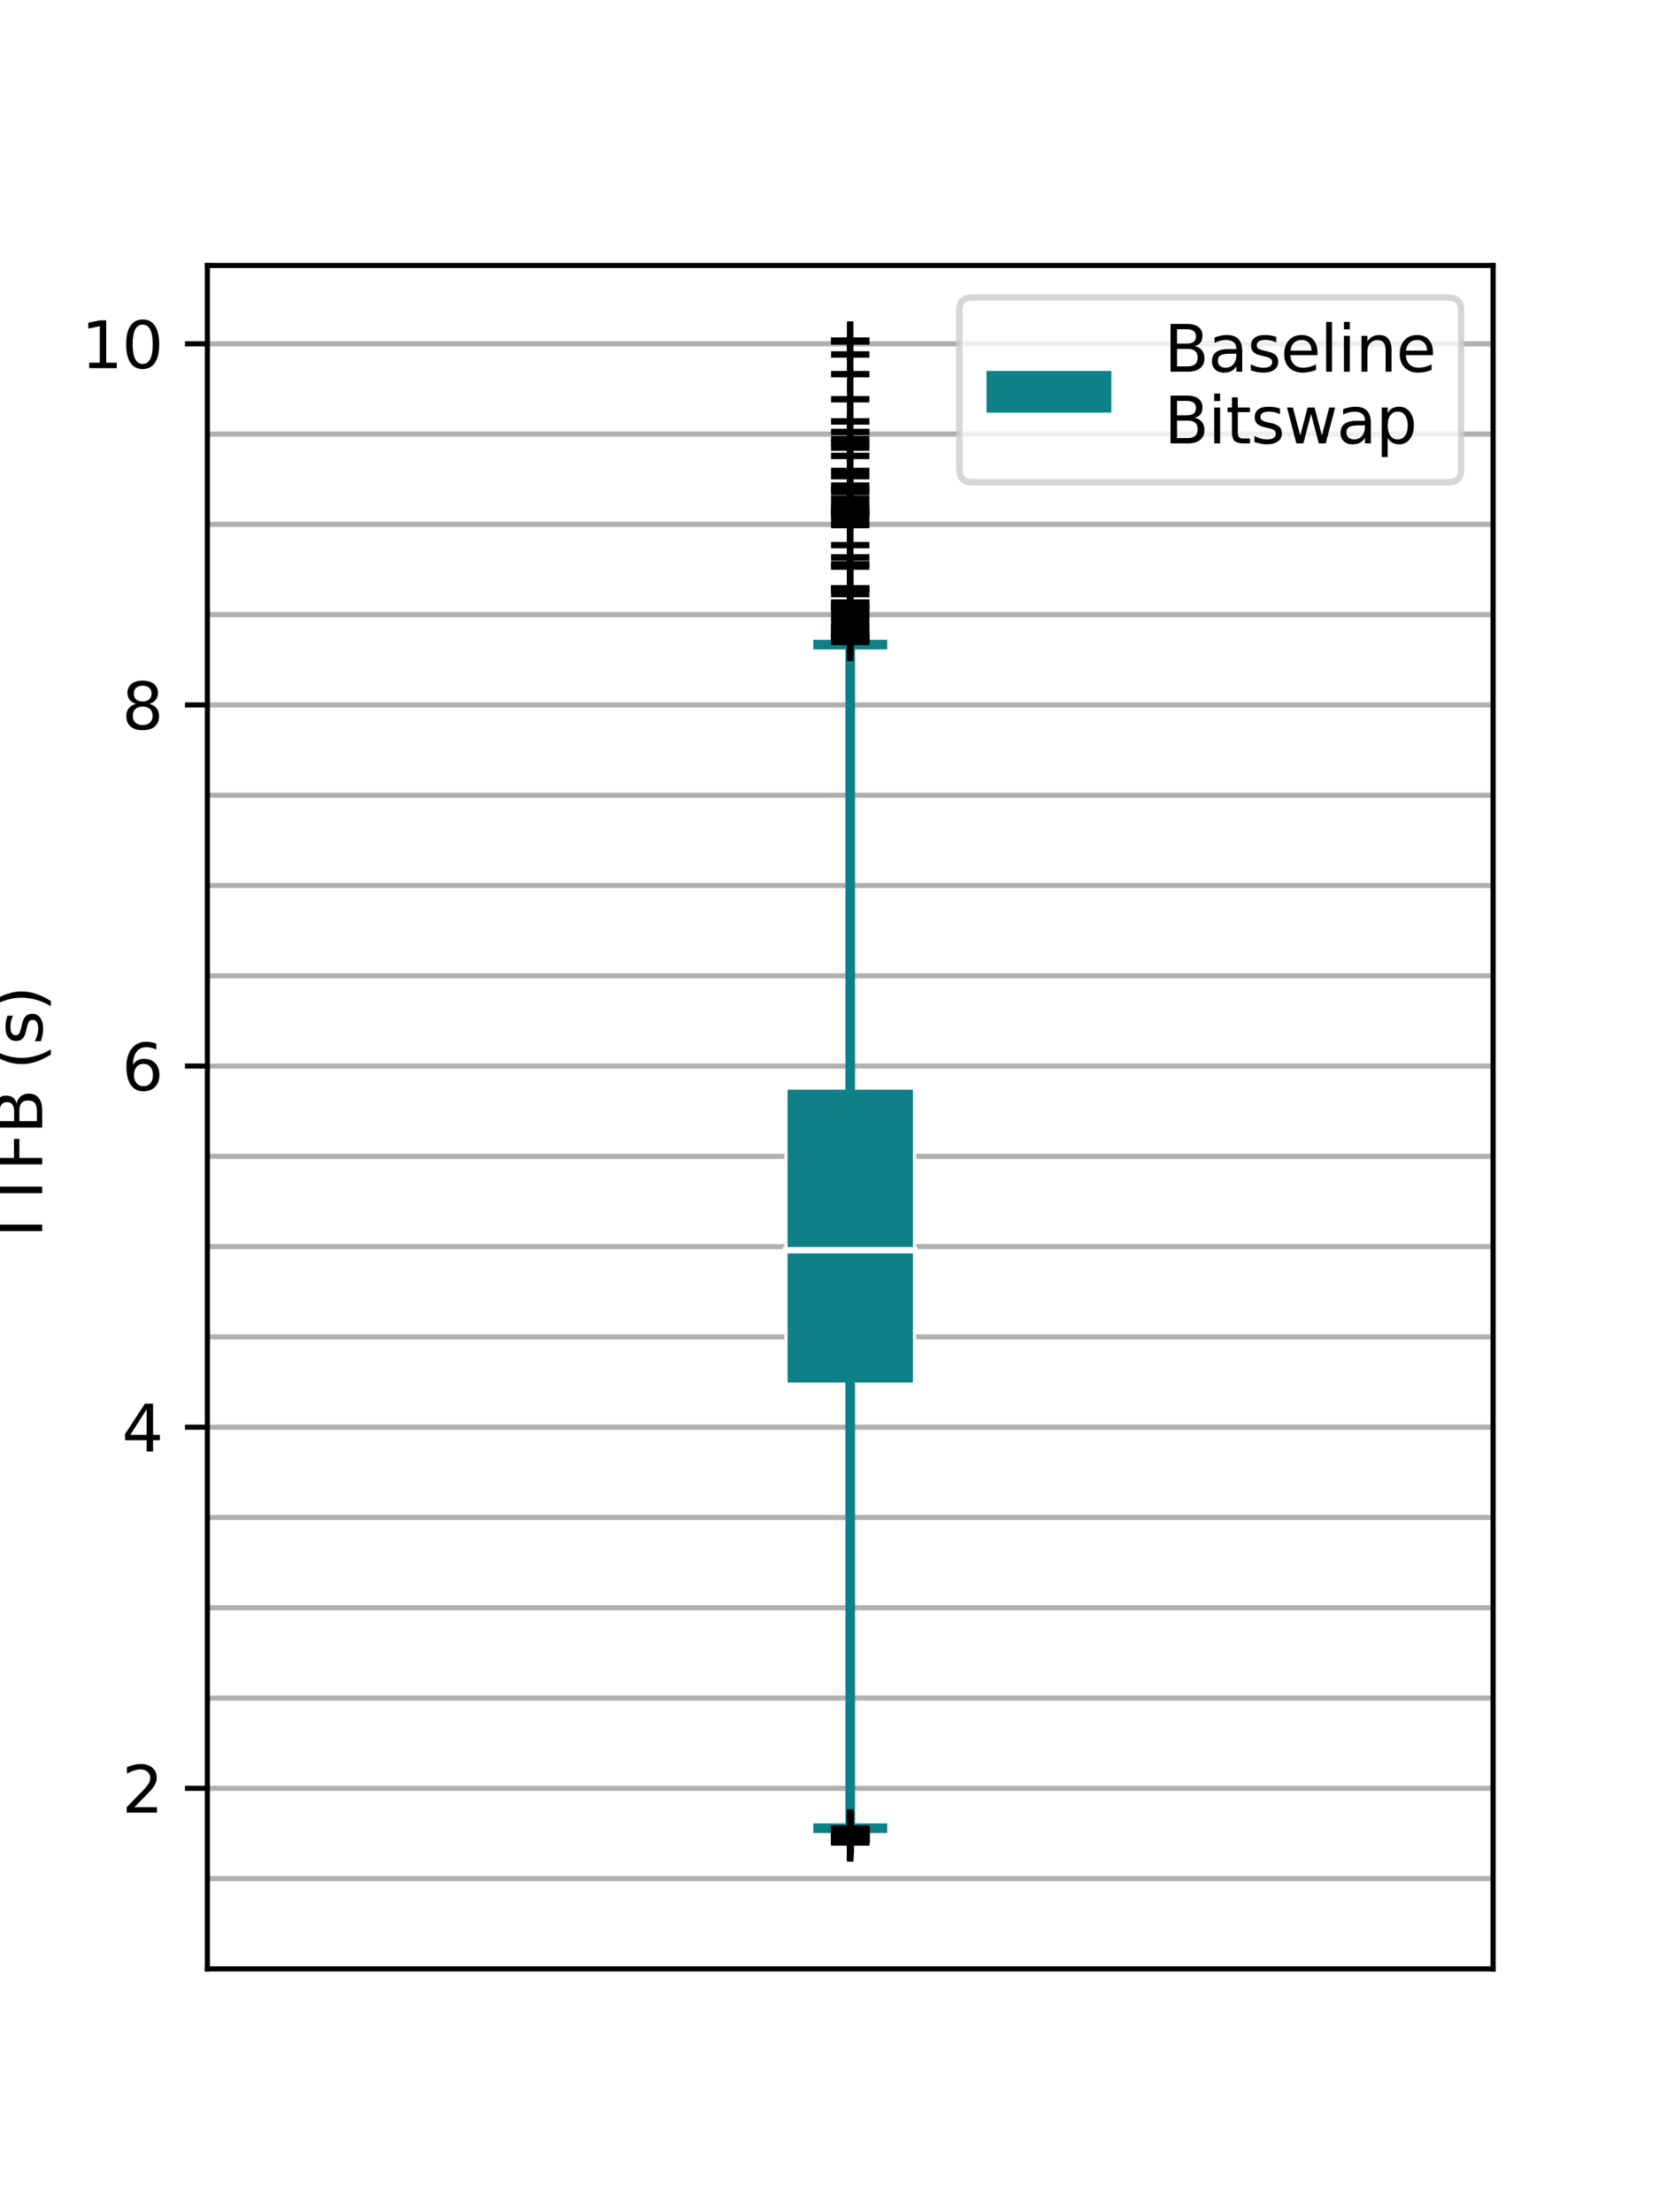 <?xml version="1.0" encoding="utf-8" standalone="no"?>
<!DOCTYPE svg PUBLIC "-//W3C//DTD SVG 1.1//EN"
  "http://www.w3.org/Graphics/SVG/1.1/DTD/svg11.dtd">
<svg xmlns:xlink="http://www.w3.org/1999/xlink" width="259.2pt" height="345.6pt" viewBox="0 0 259.2 345.6" xmlns="http://www.w3.org/2000/svg" version="1.1">
 <defs>
  <style type="text/css">*{stroke-linejoin: round; stroke-linecap: butt}</style>
 </defs>
 <g id="figure_1">
  <g id="patch_1">
   <path d="M 0 345.6 
L 259.2 345.6 
L 259.2 0 
L 0 0 
z
" style="fill: #ffffff"/>
  </g>
  <g id="axes_1">
   <g id="patch_2">
    <path d="M 32.4 307.584 
L 233.28 307.584 
L 233.28 41.472 
L 32.4 41.472 
z
" style="fill: #ffffff"/>
   </g>
   <g id="matplotlib.axis_1"/>
   <g id="matplotlib.axis_2">
    <g id="ytick_1">
     <g id="line2d_1">
      <path d="M 32.4 279.376 
L 233.28 279.376 
" clip-path="url(#p15e20ec62e)" style="fill: none; stroke: #b0b0b0; stroke-width: 0.8; stroke-linecap: square"/>
     </g>
     <g id="line2d_2">
      <defs>
       <path id="m58be47347e" d="M 0 0 
L -3.5 0 
" style="stroke: #000000; stroke-width: 0.8"/>
      </defs>
      <g>
       <use xlink:href="#m58be47347e" x="32.4" y="279.376" style="stroke: #000000; stroke-width: 0.8"/>
      </g>
     </g>
     <g id="text_1">
      <!-- 2 -->
      <g transform="translate(19.038 283.175) scale(0.1 -0.1)">
       <defs>
        <path id="DejaVuSans-32" d="M 1228 531 
L 3431 531 
L 3431 0 
L 469 0 
L 469 531 
Q 828 903 1448 1529 
Q 2069 2156 2228 2338 
Q 2531 2678 2651 2914 
Q 2772 3150 2772 3378 
Q 2772 3750 2511 3984 
Q 2250 4219 1831 4219 
Q 1534 4219 1204 4116 
Q 875 4013 500 3803 
L 500 4441 
Q 881 4594 1212 4672 
Q 1544 4750 1819 4750 
Q 2544 4750 2975 4387 
Q 3406 4025 3406 3419 
Q 3406 3131 3298 2873 
Q 3191 2616 2906 2266 
Q 2828 2175 2409 1742 
Q 1991 1309 1228 531 
z
" transform="scale(0.016)"/>
       </defs>
       <use xlink:href="#DejaVuSans-32"/>
      </g>
     </g>
    </g>
    <g id="ytick_2">
     <g id="line2d_3">
      <path d="M 32.4 222.96 
L 233.28 222.96 
" clip-path="url(#p15e20ec62e)" style="fill: none; stroke: #b0b0b0; stroke-width: 0.8; stroke-linecap: square"/>
     </g>
     <g id="line2d_4">
      <g>
       <use xlink:href="#m58be47347e" x="32.4" y="222.96" style="stroke: #000000; stroke-width: 0.8"/>
      </g>
     </g>
     <g id="text_2">
      <!-- 4 -->
      <g transform="translate(19.038 226.759) scale(0.1 -0.1)">
       <defs>
        <path id="DejaVuSans-34" d="M 2419 4116 
L 825 1625 
L 2419 1625 
L 2419 4116 
z
M 2253 4666 
L 3047 4666 
L 3047 1625 
L 3713 1625 
L 3713 1100 
L 3047 1100 
L 3047 0 
L 2419 0 
L 2419 1100 
L 313 1100 
L 313 1709 
L 2253 4666 
z
" transform="scale(0.016)"/>
       </defs>
       <use xlink:href="#DejaVuSans-34"/>
      </g>
     </g>
    </g>
    <g id="ytick_3">
     <g id="line2d_5">
      <path d="M 32.4 166.544 
L 233.28 166.544 
" clip-path="url(#p15e20ec62e)" style="fill: none; stroke: #b0b0b0; stroke-width: 0.8; stroke-linecap: square"/>
     </g>
     <g id="line2d_6">
      <g>
       <use xlink:href="#m58be47347e" x="32.4" y="166.544" style="stroke: #000000; stroke-width: 0.8"/>
      </g>
     </g>
     <g id="text_3">
      <!-- 6 -->
      <g transform="translate(19.038 170.343) scale(0.1 -0.1)">
       <defs>
        <path id="DejaVuSans-36" d="M 2113 2584 
Q 1688 2584 1439 2293 
Q 1191 2003 1191 1497 
Q 1191 994 1439 701 
Q 1688 409 2113 409 
Q 2538 409 2786 701 
Q 3034 994 3034 1497 
Q 3034 2003 2786 2293 
Q 2538 2584 2113 2584 
z
M 3366 4563 
L 3366 3988 
Q 3128 4100 2886 4159 
Q 2644 4219 2406 4219 
Q 1781 4219 1451 3797 
Q 1122 3375 1075 2522 
Q 1259 2794 1537 2939 
Q 1816 3084 2150 3084 
Q 2853 3084 3261 2657 
Q 3669 2231 3669 1497 
Q 3669 778 3244 343 
Q 2819 -91 2113 -91 
Q 1303 -91 875 529 
Q 447 1150 447 2328 
Q 447 3434 972 4092 
Q 1497 4750 2381 4750 
Q 2619 4750 2861 4703 
Q 3103 4656 3366 4563 
z
" transform="scale(0.016)"/>
       </defs>
       <use xlink:href="#DejaVuSans-36"/>
      </g>
     </g>
    </g>
    <g id="ytick_4">
     <g id="line2d_7">
      <path d="M 32.4 110.128 
L 233.28 110.128 
" clip-path="url(#p15e20ec62e)" style="fill: none; stroke: #b0b0b0; stroke-width: 0.8; stroke-linecap: square"/>
     </g>
     <g id="line2d_8">
      <g>
       <use xlink:href="#m58be47347e" x="32.4" y="110.128" style="stroke: #000000; stroke-width: 0.8"/>
      </g>
     </g>
     <g id="text_4">
      <!-- 8 -->
      <g transform="translate(19.038 113.927) scale(0.1 -0.1)">
       <defs>
        <path id="DejaVuSans-38" d="M 2034 2216 
Q 1584 2216 1326 1975 
Q 1069 1734 1069 1313 
Q 1069 891 1326 650 
Q 1584 409 2034 409 
Q 2484 409 2743 651 
Q 3003 894 3003 1313 
Q 3003 1734 2745 1975 
Q 2488 2216 2034 2216 
z
M 1403 2484 
Q 997 2584 770 2862 
Q 544 3141 544 3541 
Q 544 4100 942 4425 
Q 1341 4750 2034 4750 
Q 2731 4750 3128 4425 
Q 3525 4100 3525 3541 
Q 3525 3141 3298 2862 
Q 3072 2584 2669 2484 
Q 3125 2378 3379 2068 
Q 3634 1759 3634 1313 
Q 3634 634 3220 271 
Q 2806 -91 2034 -91 
Q 1263 -91 848 271 
Q 434 634 434 1313 
Q 434 1759 690 2068 
Q 947 2378 1403 2484 
z
M 1172 3481 
Q 1172 3119 1398 2916 
Q 1625 2713 2034 2713 
Q 2441 2713 2670 2916 
Q 2900 3119 2900 3481 
Q 2900 3844 2670 4047 
Q 2441 4250 2034 4250 
Q 1625 4250 1398 4047 
Q 1172 3844 1172 3481 
z
" transform="scale(0.016)"/>
       </defs>
       <use xlink:href="#DejaVuSans-38"/>
      </g>
     </g>
    </g>
    <g id="ytick_5">
     <g id="line2d_9">
      <path d="M 32.4 53.711 
L 233.28 53.711 
" clip-path="url(#p15e20ec62e)" style="fill: none; stroke: #b0b0b0; stroke-width: 0.8; stroke-linecap: square"/>
     </g>
     <g id="line2d_10">
      <g>
       <use xlink:href="#m58be47347e" x="32.4" y="53.711" style="stroke: #000000; stroke-width: 0.8"/>
      </g>
     </g>
     <g id="text_5">
      <!-- 10 -->
      <g transform="translate(12.675 57.511) scale(0.1 -0.1)">
       <defs>
        <path id="DejaVuSans-31" d="M 794 531 
L 1825 531 
L 1825 4091 
L 703 3866 
L 703 4441 
L 1819 4666 
L 2450 4666 
L 2450 531 
L 3481 531 
L 3481 0 
L 794 0 
L 794 531 
z
" transform="scale(0.016)"/>
        <path id="DejaVuSans-30" d="M 2034 4250 
Q 1547 4250 1301 3770 
Q 1056 3291 1056 2328 
Q 1056 1369 1301 889 
Q 1547 409 2034 409 
Q 2525 409 2770 889 
Q 3016 1369 3016 2328 
Q 3016 3291 2770 3770 
Q 2525 4250 2034 4250 
z
M 2034 4750 
Q 2819 4750 3233 4129 
Q 3647 3509 3647 2328 
Q 3647 1150 3233 529 
Q 2819 -91 2034 -91 
Q 1250 -91 836 529 
Q 422 1150 422 2328 
Q 422 3509 836 4129 
Q 1250 4750 2034 4750 
z
" transform="scale(0.016)"/>
       </defs>
       <use xlink:href="#DejaVuSans-31"/>
       <use xlink:href="#DejaVuSans-30" x="63.623"/>
      </g>
     </g>
    </g>
    <g id="ytick_6">
     <g id="line2d_11">
      <path d="M 32.4 307.584 
L 233.28 307.584 
" clip-path="url(#p15e20ec62e)" style="fill: none; stroke: #b0b0b0; stroke-width: 0.8; stroke-linecap: square"/>
     </g>
     <g id="line2d_12"/>
    </g>
    <g id="ytick_7">
     <g id="line2d_13">
      <path d="M 32.4 293.48 
L 233.28 293.48 
" clip-path="url(#p15e20ec62e)" style="fill: none; stroke: #b0b0b0; stroke-width: 0.8; stroke-linecap: square"/>
     </g>
     <g id="line2d_14"/>
    </g>
    <g id="ytick_8">
     <g id="line2d_15">
      <path d="M 32.4 265.272 
L 233.28 265.272 
" clip-path="url(#p15e20ec62e)" style="fill: none; stroke: #b0b0b0; stroke-width: 0.8; stroke-linecap: square"/>
     </g>
     <g id="line2d_16"/>
    </g>
    <g id="ytick_9">
     <g id="line2d_17">
      <path d="M 32.4 251.168 
L 233.28 251.168 
" clip-path="url(#p15e20ec62e)" style="fill: none; stroke: #b0b0b0; stroke-width: 0.8; stroke-linecap: square"/>
     </g>
     <g id="line2d_18"/>
    </g>
    <g id="ytick_10">
     <g id="line2d_19">
      <path d="M 32.4 237.064 
L 233.28 237.064 
" clip-path="url(#p15e20ec62e)" style="fill: none; stroke: #b0b0b0; stroke-width: 0.8; stroke-linecap: square"/>
     </g>
     <g id="line2d_20"/>
    </g>
    <g id="ytick_11">
     <g id="line2d_21">
      <path d="M 32.4 208.856 
L 233.28 208.856 
" clip-path="url(#p15e20ec62e)" style="fill: none; stroke: #b0b0b0; stroke-width: 0.8; stroke-linecap: square"/>
     </g>
     <g id="line2d_22"/>
    </g>
    <g id="ytick_12">
     <g id="line2d_23">
      <path d="M 32.4 194.752 
L 233.28 194.752 
" clip-path="url(#p15e20ec62e)" style="fill: none; stroke: #b0b0b0; stroke-width: 0.8; stroke-linecap: square"/>
     </g>
     <g id="line2d_24"/>
    </g>
    <g id="ytick_13">
     <g id="line2d_25">
      <path d="M 32.4 180.648 
L 233.28 180.648 
" clip-path="url(#p15e20ec62e)" style="fill: none; stroke: #b0b0b0; stroke-width: 0.8; stroke-linecap: square"/>
     </g>
     <g id="line2d_26"/>
    </g>
    <g id="ytick_14">
     <g id="line2d_27">
      <path d="M 32.4 152.44 
L 233.28 152.44 
" clip-path="url(#p15e20ec62e)" style="fill: none; stroke: #b0b0b0; stroke-width: 0.8; stroke-linecap: square"/>
     </g>
     <g id="line2d_28"/>
    </g>
    <g id="ytick_15">
     <g id="line2d_29">
      <path d="M 32.4 138.336 
L 233.28 138.336 
" clip-path="url(#p15e20ec62e)" style="fill: none; stroke: #b0b0b0; stroke-width: 0.8; stroke-linecap: square"/>
     </g>
     <g id="line2d_30"/>
    </g>
    <g id="ytick_16">
     <g id="line2d_31">
      <path d="M 32.4 124.232 
L 233.28 124.232 
" clip-path="url(#p15e20ec62e)" style="fill: none; stroke: #b0b0b0; stroke-width: 0.8; stroke-linecap: square"/>
     </g>
     <g id="line2d_32"/>
    </g>
    <g id="ytick_17">
     <g id="line2d_33">
      <path d="M 32.4 96.024 
L 233.28 96.024 
" clip-path="url(#p15e20ec62e)" style="fill: none; stroke: #b0b0b0; stroke-width: 0.8; stroke-linecap: square"/>
     </g>
     <g id="line2d_34"/>
    </g>
    <g id="ytick_18">
     <g id="line2d_35">
      <path d="M 32.4 81.92 
L 233.28 81.92 
" clip-path="url(#p15e20ec62e)" style="fill: none; stroke: #b0b0b0; stroke-width: 0.8; stroke-linecap: square"/>
     </g>
     <g id="line2d_36"/>
    </g>
    <g id="ytick_19">
     <g id="line2d_37">
      <path d="M 32.4 67.816 
L 233.28 67.816 
" clip-path="url(#p15e20ec62e)" style="fill: none; stroke: #b0b0b0; stroke-width: 0.8; stroke-linecap: square"/>
     </g>
     <g id="line2d_38"/>
    </g>
    <g id="text_6">
     <!-- TTFB (s) -->
     <g transform="translate(6.595 194.95) rotate(-90) scale(0.1 -0.1)">
      <defs>
       <path id="DejaVuSans-54" d="M -19 4666 
L 3928 4666 
L 3928 4134 
L 2272 4134 
L 2272 0 
L 1638 0 
L 1638 4134 
L -19 4134 
L -19 4666 
z
" transform="scale(0.016)"/>
       <path id="DejaVuSans-46" d="M 628 4666 
L 3309 4666 
L 3309 4134 
L 1259 4134 
L 1259 2759 
L 3109 2759 
L 3109 2228 
L 1259 2228 
L 1259 0 
L 628 0 
L 628 4666 
z
" transform="scale(0.016)"/>
       <path id="DejaVuSans-42" d="M 1259 2228 
L 1259 519 
L 2272 519 
Q 2781 519 3026 730 
Q 3272 941 3272 1375 
Q 3272 1813 3026 2020 
Q 2781 2228 2272 2228 
L 1259 2228 
z
M 1259 4147 
L 1259 2741 
L 2194 2741 
Q 2656 2741 2882 2914 
Q 3109 3088 3109 3444 
Q 3109 3797 2882 3972 
Q 2656 4147 2194 4147 
L 1259 4147 
z
M 628 4666 
L 2241 4666 
Q 2963 4666 3353 4366 
Q 3744 4066 3744 3513 
Q 3744 3084 3544 2831 
Q 3344 2578 2956 2516 
Q 3422 2416 3680 2098 
Q 3938 1781 3938 1306 
Q 3938 681 3513 340 
Q 3088 0 2303 0 
L 628 0 
L 628 4666 
z
" transform="scale(0.016)"/>
       <path id="DejaVuSans-20" transform="scale(0.016)"/>
       <path id="DejaVuSans-28" d="M 1984 4856 
Q 1566 4138 1362 3434 
Q 1159 2731 1159 2009 
Q 1159 1288 1364 580 
Q 1569 -128 1984 -844 
L 1484 -844 
Q 1016 -109 783 600 
Q 550 1309 550 2009 
Q 550 2706 781 3412 
Q 1013 4119 1484 4856 
L 1984 4856 
z
" transform="scale(0.016)"/>
       <path id="DejaVuSans-73" d="M 2834 3397 
L 2834 2853 
Q 2591 2978 2328 3040 
Q 2066 3103 1784 3103 
Q 1356 3103 1142 2972 
Q 928 2841 928 2578 
Q 928 2378 1081 2264 
Q 1234 2150 1697 2047 
L 1894 2003 
Q 2506 1872 2764 1633 
Q 3022 1394 3022 966 
Q 3022 478 2636 193 
Q 2250 -91 1575 -91 
Q 1294 -91 989 -36 
Q 684 19 347 128 
L 347 722 
Q 666 556 975 473 
Q 1284 391 1588 391 
Q 1994 391 2212 530 
Q 2431 669 2431 922 
Q 2431 1156 2273 1281 
Q 2116 1406 1581 1522 
L 1381 1569 
Q 847 1681 609 1914 
Q 372 2147 372 2553 
Q 372 3047 722 3315 
Q 1072 3584 1716 3584 
Q 2034 3584 2315 3537 
Q 2597 3491 2834 3397 
z
" transform="scale(0.016)"/>
       <path id="DejaVuSans-29" d="M 513 4856 
L 1013 4856 
Q 1481 4119 1714 3412 
Q 1947 2706 1947 2009 
Q 1947 1309 1714 600 
Q 1481 -109 1013 -844 
L 513 -844 
Q 928 -128 1133 580 
Q 1338 1288 1338 2009 
Q 1338 2731 1133 3434 
Q 928 4138 513 4856 
z
" transform="scale(0.016)"/>
      </defs>
      <use xlink:href="#DejaVuSans-54"/>
      <use xlink:href="#DejaVuSans-54" x="59.334"/>
      <use xlink:href="#DejaVuSans-46" x="120.418"/>
      <use xlink:href="#DejaVuSans-42" x="177.938"/>
      <use xlink:href="#DejaVuSans-20" x="246.541"/>
      <use xlink:href="#DejaVuSans-28" x="278.328"/>
      <use xlink:href="#DejaVuSans-73" x="317.342"/>
      <use xlink:href="#DejaVuSans-29" x="369.441"/>
     </g>
    </g>
   </g>
   <g id="patch_3">
    <path d="M 122.796 216.232 
L 142.884 216.232 
L 142.884 169.978 
L 122.796 169.978 
L 122.796 216.232 
z
" clip-path="url(#p15e20ec62e)" style="fill: #0e8088; stroke: #ffffff; stroke-width: 0.5; stroke-linejoin: miter"/>
   </g>
   <g id="line2d_39">
    <path d="M 132.84 216.232 
L 132.84 285.61 
" clip-path="url(#p15e20ec62e)" style="fill: none; stroke: #0e8088; stroke-width: 1.5; stroke-linecap: square"/>
   </g>
   <g id="line2d_40">
    <path d="M 132.84 169.978 
L 132.84 100.706 
" clip-path="url(#p15e20ec62e)" style="fill: none; stroke: #0e8088; stroke-width: 1.5; stroke-linecap: square"/>
   </g>
   <g id="line2d_41">
    <path d="M 127.818 285.61 
L 137.862 285.61 
" clip-path="url(#p15e20ec62e)" style="fill: none; stroke: #0e8088; stroke-width: 1.5; stroke-linecap: square"/>
   </g>
   <g id="line2d_42">
    <path d="M 127.818 100.706 
L 137.862 100.706 
" clip-path="url(#p15e20ec62e)" style="fill: none; stroke: #0e8088; stroke-width: 1.5; stroke-linecap: square"/>
   </g>
   <g id="line2d_43">
    <defs>
     <path id="m48be8f4934" d="M -3 0 
L 3 0 
M 0 3 
L 0 -3 
" style="stroke: #000000"/>
    </defs>
    <g clip-path="url(#p15e20ec62e)">
     <use xlink:href="#m48be8f4934" x="132.84" y="285.948" style="fill-opacity: 0; stroke: #000000"/>
     <use xlink:href="#m48be8f4934" x="132.84" y="286.738" style="fill-opacity: 0; stroke: #000000"/>
     <use xlink:href="#m48be8f4934" x="132.84" y="285.92" style="fill-opacity: 0; stroke: #000000"/>
     <use xlink:href="#m48be8f4934" x="132.84" y="285.948" style="fill-opacity: 0; stroke: #000000"/>
     <use xlink:href="#m48be8f4934" x="132.84" y="287.838" style="fill-opacity: 0; stroke: #000000"/>
     <use xlink:href="#m48be8f4934" x="132.84" y="285.779" style="fill-opacity: 0; stroke: #000000"/>
     <use xlink:href="#m48be8f4934" x="132.84" y="286.343" style="fill-opacity: 0; stroke: #000000"/>
     <use xlink:href="#m48be8f4934" x="132.84" y="286.033" style="fill-opacity: 0; stroke: #000000"/>
     <use xlink:href="#m48be8f4934" x="132.84" y="286.456" style="fill-opacity: 0; stroke: #000000"/>
     <use xlink:href="#m48be8f4934" x="132.84" y="287.331" style="fill-opacity: 0; stroke: #000000"/>
     <use xlink:href="#m48be8f4934" x="132.84" y="285.92" style="fill-opacity: 0; stroke: #000000"/>
     <use xlink:href="#m48be8f4934" x="132.84" y="286.964" style="fill-opacity: 0; stroke: #000000"/>
     <use xlink:href="#m48be8f4934" x="132.84" y="286.682" style="fill-opacity: 0; stroke: #000000"/>
     <use xlink:href="#m48be8f4934" x="132.84" y="286.231" style="fill-opacity: 0; stroke: #000000"/>
     <use xlink:href="#m48be8f4934" x="132.84" y="286.738" style="fill-opacity: 0; stroke: #000000"/>
     <use xlink:href="#m48be8f4934" x="132.84" y="286.202" style="fill-opacity: 0; stroke: #000000"/>
     <use xlink:href="#m48be8f4934" x="132.84" y="286.372" style="fill-opacity: 0; stroke: #000000"/>
     <use xlink:href="#m48be8f4934" x="132.84" y="286.541" style="fill-opacity: 0; stroke: #000000"/>
     <use xlink:href="#m48be8f4934" x="132.84" y="286.654" style="fill-opacity: 0; stroke: #000000"/>
     <use xlink:href="#m48be8f4934" x="132.84" y="287.613" style="fill-opacity: 0; stroke: #000000"/>
     <use xlink:href="#m48be8f4934" x="132.84" y="286.146" style="fill-opacity: 0; stroke: #000000"/>
     <use xlink:href="#m48be8f4934" x="132.84" y="286.315" style="fill-opacity: 0; stroke: #000000"/>
     <use xlink:href="#m48be8f4934" x="132.84" y="287.302" style="fill-opacity: 0; stroke: #000000"/>
     <use xlink:href="#m48be8f4934" x="132.84" y="287.443" style="fill-opacity: 0; stroke: #000000"/>
     <use xlink:href="#m48be8f4934" x="132.84" y="286.033" style="fill-opacity: 0; stroke: #000000"/>
     <use xlink:href="#m48be8f4934" x="132.84" y="286.061" style="fill-opacity: 0; stroke: #000000"/>
     <use xlink:href="#m48be8f4934" x="132.84" y="286.597" style="fill-opacity: 0; stroke: #000000"/>
     <use xlink:href="#m48be8f4934" x="132.84" y="285.779" style="fill-opacity: 0; stroke: #000000"/>
     <use xlink:href="#m48be8f4934" x="132.84" y="286.118" style="fill-opacity: 0; stroke: #000000"/>
     <use xlink:href="#m48be8f4934" x="132.84" y="286.033" style="fill-opacity: 0; stroke: #000000"/>
     <use xlink:href="#m48be8f4934" x="132.84" y="286.005" style="fill-opacity: 0; stroke: #000000"/>
     <use xlink:href="#m48be8f4934" x="132.84" y="287.697" style="fill-opacity: 0; stroke: #000000"/>
     <use xlink:href="#m48be8f4934" x="132.84" y="286.569" style="fill-opacity: 0; stroke: #000000"/>
     <use xlink:href="#m48be8f4934" x="132.84" y="286.569" style="fill-opacity: 0; stroke: #000000"/>
     <use xlink:href="#m48be8f4934" x="132.84" y="287.697" style="fill-opacity: 0; stroke: #000000"/>
     <use xlink:href="#m48be8f4934" x="132.84" y="286.287" style="fill-opacity: 0; stroke: #000000"/>
     <use xlink:href="#m48be8f4934" x="132.84" y="285.807" style="fill-opacity: 0; stroke: #000000"/>
     <use xlink:href="#m48be8f4934" x="132.84" y="286.907" style="fill-opacity: 0; stroke: #000000"/>
     <use xlink:href="#m48be8f4934" x="132.84" y="286.541" style="fill-opacity: 0; stroke: #000000"/>
     <use xlink:href="#m48be8f4934" x="132.84" y="285.666" style="fill-opacity: 0; stroke: #000000"/>
     <use xlink:href="#m48be8f4934" x="132.84" y="286.428" style="fill-opacity: 0; stroke: #000000"/>
     <use xlink:href="#m48be8f4934" x="132.84" y="286.484" style="fill-opacity: 0; stroke: #000000"/>
     <use xlink:href="#m48be8f4934" x="132.84" y="286.259" style="fill-opacity: 0; stroke: #000000"/>
     <use xlink:href="#m48be8f4934" x="132.84" y="286.146" style="fill-opacity: 0; stroke: #000000"/>
     <use xlink:href="#m48be8f4934" x="132.84" y="285.864" style="fill-opacity: 0; stroke: #000000"/>
     <use xlink:href="#m48be8f4934" x="132.84" y="286.456" style="fill-opacity: 0; stroke: #000000"/>
     <use xlink:href="#m48be8f4934" x="132.84" y="286.851" style="fill-opacity: 0; stroke: #000000"/>
     <use xlink:href="#m48be8f4934" x="132.84" y="286.569" style="fill-opacity: 0; stroke: #000000"/>
     <use xlink:href="#m48be8f4934" x="132.84" y="287.415" style="fill-opacity: 0; stroke: #000000"/>
     <use xlink:href="#m48be8f4934" x="132.84" y="286.231" style="fill-opacity: 0; stroke: #000000"/>
     <use xlink:href="#m48be8f4934" x="132.84" y="286.061" style="fill-opacity: 0; stroke: #000000"/>
     <use xlink:href="#m48be8f4934" x="132.84" y="286.372" style="fill-opacity: 0; stroke: #000000"/>
     <use xlink:href="#m48be8f4934" x="132.84" y="286.456" style="fill-opacity: 0; stroke: #000000"/>
     <use xlink:href="#m48be8f4934" x="132.84" y="98.929" style="fill-opacity: 0; stroke: #000000"/>
     <use xlink:href="#m48be8f4934" x="132.84" y="78.845" style="fill-opacity: 0; stroke: #000000"/>
     <use xlink:href="#m48be8f4934" x="132.84" y="92.074" style="fill-opacity: 0; stroke: #000000"/>
     <use xlink:href="#m48be8f4934" x="132.84" y="55.376" style="fill-opacity: 0; stroke: #000000"/>
     <use xlink:href="#m48be8f4934" x="132.84" y="68.605" style="fill-opacity: 0; stroke: #000000"/>
     <use xlink:href="#m48be8f4934" x="132.84" y="94.134" style="fill-opacity: 0; stroke: #000000"/>
     <use xlink:href="#m48be8f4934" x="132.84" y="58.45" style="fill-opacity: 0; stroke: #000000"/>
     <use xlink:href="#m48be8f4934" x="132.84" y="88.154" style="fill-opacity: 0; stroke: #000000"/>
     <use xlink:href="#m48be8f4934" x="132.84" y="76.532" style="fill-opacity: 0; stroke: #000000"/>
     <use xlink:href="#m48be8f4934" x="132.84" y="85.163" style="fill-opacity: 0; stroke: #000000"/>
     <use xlink:href="#m48be8f4934" x="132.84" y="73.57" style="fill-opacity: 0; stroke: #000000"/>
     <use xlink:href="#m48be8f4934" x="132.84" y="69.931" style="fill-opacity: 0; stroke: #000000"/>
     <use xlink:href="#m48be8f4934" x="132.84" y="94.923" style="fill-opacity: 0; stroke: #000000"/>
     <use xlink:href="#m48be8f4934" x="132.84" y="79.804" style="fill-opacity: 0; stroke: #000000"/>
     <use xlink:href="#m48be8f4934" x="132.84" y="99.775" style="fill-opacity: 0; stroke: #000000"/>
     <use xlink:href="#m48be8f4934" x="132.84" y="92.808" style="fill-opacity: 0; stroke: #000000"/>
     <use xlink:href="#m48be8f4934" x="132.84" y="76.87" style="fill-opacity: 0; stroke: #000000"/>
     <use xlink:href="#m48be8f4934" x="132.84" y="62.371" style="fill-opacity: 0; stroke: #000000"/>
     <use xlink:href="#m48be8f4934" x="132.84" y="92.103" style="fill-opacity: 0; stroke: #000000"/>
     <use xlink:href="#m48be8f4934" x="132.84" y="100.227" style="fill-opacity: 0; stroke: #000000"/>
     <use xlink:href="#m48be8f4934" x="132.84" y="94.782" style="fill-opacity: 0; stroke: #000000"/>
     <use xlink:href="#m48be8f4934" x="132.84" y="95.347" style="fill-opacity: 0; stroke: #000000"/>
     <use xlink:href="#m48be8f4934" x="132.84" y="71.229" style="fill-opacity: 0; stroke: #000000"/>
     <use xlink:href="#m48be8f4934" x="132.84" y="96.306" style="fill-opacity: 0; stroke: #000000"/>
     <use xlink:href="#m48be8f4934" x="132.84" y="53.345" style="fill-opacity: 0; stroke: #000000"/>
     <use xlink:href="#m48be8f4934" x="132.84" y="82.032" style="fill-opacity: 0; stroke: #000000"/>
     <use xlink:href="#m48be8f4934" x="132.84" y="91.905" style="fill-opacity: 0; stroke: #000000"/>
     <use xlink:href="#m48be8f4934" x="132.84" y="77.914" style="fill-opacity: 0; stroke: #000000"/>
     <use xlink:href="#m48be8f4934" x="132.84" y="87.082" style="fill-opacity: 0; stroke: #000000"/>
     <use xlink:href="#m48be8f4934" x="132.84" y="74.388" style="fill-opacity: 0; stroke: #000000"/>
     <use xlink:href="#m48be8f4934" x="132.84" y="88.52" style="fill-opacity: 0; stroke: #000000"/>
     <use xlink:href="#m48be8f4934" x="132.84" y="81.355" style="fill-opacity: 0; stroke: #000000"/>
     <use xlink:href="#m48be8f4934" x="132.84" y="99.324" style="fill-opacity: 0; stroke: #000000"/>
     <use xlink:href="#m48be8f4934" x="132.84" y="69.169" style="fill-opacity: 0; stroke: #000000"/>
     <use xlink:href="#m48be8f4934" x="132.84" y="98.139" style="fill-opacity: 0; stroke: #000000"/>
     <use xlink:href="#m48be8f4934" x="132.84" y="100.283" style="fill-opacity: 0; stroke: #000000"/>
     <use xlink:href="#m48be8f4934" x="132.84" y="97.998" style="fill-opacity: 0; stroke: #000000"/>
     <use xlink:href="#m48be8f4934" x="132.84" y="65.841" style="fill-opacity: 0; stroke: #000000"/>
     <use xlink:href="#m48be8f4934" x="132.84" y="99.719" style="fill-opacity: 0; stroke: #000000"/>
     <use xlink:href="#m48be8f4934" x="132.84" y="80.227" style="fill-opacity: 0; stroke: #000000"/>
     <use xlink:href="#m48be8f4934" x="132.84" y="100.001" style="fill-opacity: 0; stroke: #000000"/>
     <use xlink:href="#m48be8f4934" x="132.84" y="94.472" style="fill-opacity: 0; stroke: #000000"/>
     <use xlink:href="#m48be8f4934" x="132.84" y="80.142" style="fill-opacity: 0; stroke: #000000"/>
     <use xlink:href="#m48be8f4934" x="132.84" y="67.477" style="fill-opacity: 0; stroke: #000000"/>
     <use xlink:href="#m48be8f4934" x="132.84" y="99.183" style="fill-opacity: 0; stroke: #000000"/>
     <use xlink:href="#m48be8f4934" x="132.84" y="80.481" style="fill-opacity: 0; stroke: #000000"/>
     <use xlink:href="#m48be8f4934" x="132.84" y="75.855" style="fill-opacity: 0; stroke: #000000"/>
     <use xlink:href="#m48be8f4934" x="132.84" y="97.124" style="fill-opacity: 0; stroke: #000000"/>
     <use xlink:href="#m48be8f4934" x="132.84" y="79.353" style="fill-opacity: 0; stroke: #000000"/>
     <use xlink:href="#m48be8f4934" x="132.84" y="53.204" style="fill-opacity: 0; stroke: #000000"/>
    </g>
   </g>
   <g id="line2d_44">
    <path d="M 122.796 195.316 
L 142.884 195.316 
" clip-path="url(#p15e20ec62e)" style="fill: none; stroke: #ffffff; stroke-linecap: square"/>
   </g>
   <g id="patch_4">
    <path d="M 32.4 307.584 
L 32.4 41.472 
" style="fill: none; stroke: #000000; stroke-width: 0.8; stroke-linejoin: miter; stroke-linecap: square"/>
   </g>
   <g id="patch_5">
    <path d="M 233.28 307.584 
L 233.28 41.472 
" style="fill: none; stroke: #000000; stroke-width: 0.8; stroke-linejoin: miter; stroke-linecap: square"/>
   </g>
   <g id="patch_6">
    <path d="M 32.4 307.584 
L 233.28 307.584 
" style="fill: none; stroke: #000000; stroke-width: 0.8; stroke-linejoin: miter; stroke-linecap: square"/>
   </g>
   <g id="patch_7">
    <path d="M 32.4 41.472 
L 233.28 41.472 
" style="fill: none; stroke: #000000; stroke-width: 0.8; stroke-linejoin: miter; stroke-linecap: square"/>
   </g>
   <g id="legend_1">
    <g id="patch_8">
     <path d="M 151.882 75.348 
L 226.28 75.348 
Q 228.28 75.348 228.28 73.348 
L 228.28 48.472 
Q 228.28 46.472 226.28 46.472 
L 151.882 46.472 
Q 149.882 46.472 149.882 48.472 
L 149.882 73.348 
Q 149.882 75.348 151.882 75.348 
z
" style="fill: #ffffff; opacity: 0.8; stroke: #cccccc; stroke-linejoin: miter"/>
    </g>
    <g id="patch_9">
     <path d="M 153.882 64.709 
L 173.882 64.709 
L 173.882 57.709 
L 153.882 57.709 
z
" style="fill: #0e8088; stroke: #ffffff; stroke-width: 0.5; stroke-linejoin: miter"/>
    </g>
    <g id="text_7">
     <!-- Baseline -->
     <g transform="translate(181.882 58.07) scale(0.1 -0.1)">
      <defs>
       <path id="DejaVuSans-61" d="M 2194 1759 
Q 1497 1759 1228 1600 
Q 959 1441 959 1056 
Q 959 750 1161 570 
Q 1363 391 1709 391 
Q 2188 391 2477 730 
Q 2766 1069 2766 1631 
L 2766 1759 
L 2194 1759 
z
M 3341 1997 
L 3341 0 
L 2766 0 
L 2766 531 
Q 2569 213 2275 61 
Q 1981 -91 1556 -91 
Q 1019 -91 701 211 
Q 384 513 384 1019 
Q 384 1609 779 1909 
Q 1175 2209 1959 2209 
L 2766 2209 
L 2766 2266 
Q 2766 2663 2505 2880 
Q 2244 3097 1772 3097 
Q 1472 3097 1187 3025 
Q 903 2953 641 2809 
L 641 3341 
Q 956 3463 1253 3523 
Q 1550 3584 1831 3584 
Q 2591 3584 2966 3190 
Q 3341 2797 3341 1997 
z
" transform="scale(0.016)"/>
       <path id="DejaVuSans-65" d="M 3597 1894 
L 3597 1613 
L 953 1613 
Q 991 1019 1311 708 
Q 1631 397 2203 397 
Q 2534 397 2845 478 
Q 3156 559 3463 722 
L 3463 178 
Q 3153 47 2828 -22 
Q 2503 -91 2169 -91 
Q 1331 -91 842 396 
Q 353 884 353 1716 
Q 353 2575 817 3079 
Q 1281 3584 2069 3584 
Q 2775 3584 3186 3129 
Q 3597 2675 3597 1894 
z
M 3022 2063 
Q 3016 2534 2758 2815 
Q 2500 3097 2075 3097 
Q 1594 3097 1305 2825 
Q 1016 2553 972 2059 
L 3022 2063 
z
" transform="scale(0.016)"/>
       <path id="DejaVuSans-6c" d="M 603 4863 
L 1178 4863 
L 1178 0 
L 603 0 
L 603 4863 
z
" transform="scale(0.016)"/>
       <path id="DejaVuSans-69" d="M 603 3500 
L 1178 3500 
L 1178 0 
L 603 0 
L 603 3500 
z
M 603 4863 
L 1178 4863 
L 1178 4134 
L 603 4134 
L 603 4863 
z
" transform="scale(0.016)"/>
       <path id="DejaVuSans-6e" d="M 3513 2113 
L 3513 0 
L 2938 0 
L 2938 2094 
Q 2938 2591 2744 2837 
Q 2550 3084 2163 3084 
Q 1697 3084 1428 2787 
Q 1159 2491 1159 1978 
L 1159 0 
L 581 0 
L 581 3500 
L 1159 3500 
L 1159 2956 
Q 1366 3272 1645 3428 
Q 1925 3584 2291 3584 
Q 2894 3584 3203 3211 
Q 3513 2838 3513 2113 
z
" transform="scale(0.016)"/>
      </defs>
      <use xlink:href="#DejaVuSans-42"/>
      <use xlink:href="#DejaVuSans-61" x="68.604"/>
      <use xlink:href="#DejaVuSans-73" x="129.883"/>
      <use xlink:href="#DejaVuSans-65" x="181.982"/>
      <use xlink:href="#DejaVuSans-6c" x="243.506"/>
      <use xlink:href="#DejaVuSans-69" x="271.289"/>
      <use xlink:href="#DejaVuSans-6e" x="299.072"/>
      <use xlink:href="#DejaVuSans-65" x="362.451"/>
     </g>
     <!-- Bitswap -->
     <g transform="translate(181.882 69.268) scale(0.1 -0.1)">
      <defs>
       <path id="DejaVuSans-74" d="M 1172 4494 
L 1172 3500 
L 2356 3500 
L 2356 3053 
L 1172 3053 
L 1172 1153 
Q 1172 725 1289 603 
Q 1406 481 1766 481 
L 2356 481 
L 2356 0 
L 1766 0 
Q 1100 0 847 248 
Q 594 497 594 1153 
L 594 3053 
L 172 3053 
L 172 3500 
L 594 3500 
L 594 4494 
L 1172 4494 
z
" transform="scale(0.016)"/>
       <path id="DejaVuSans-77" d="M 269 3500 
L 844 3500 
L 1563 769 
L 2278 3500 
L 2956 3500 
L 3675 769 
L 4391 3500 
L 4966 3500 
L 4050 0 
L 3372 0 
L 2619 2869 
L 1863 0 
L 1184 0 
L 269 3500 
z
" transform="scale(0.016)"/>
       <path id="DejaVuSans-70" d="M 1159 525 
L 1159 -1331 
L 581 -1331 
L 581 3500 
L 1159 3500 
L 1159 2969 
Q 1341 3281 1617 3432 
Q 1894 3584 2278 3584 
Q 2916 3584 3314 3078 
Q 3713 2572 3713 1747 
Q 3713 922 3314 415 
Q 2916 -91 2278 -91 
Q 1894 -91 1617 61 
Q 1341 213 1159 525 
z
M 3116 1747 
Q 3116 2381 2855 2742 
Q 2594 3103 2138 3103 
Q 1681 3103 1420 2742 
Q 1159 2381 1159 1747 
Q 1159 1113 1420 752 
Q 1681 391 2138 391 
Q 2594 391 2855 752 
Q 3116 1113 3116 1747 
z
" transform="scale(0.016)"/>
      </defs>
      <use xlink:href="#DejaVuSans-42"/>
      <use xlink:href="#DejaVuSans-69" x="68.604"/>
      <use xlink:href="#DejaVuSans-74" x="96.387"/>
      <use xlink:href="#DejaVuSans-73" x="135.596"/>
      <use xlink:href="#DejaVuSans-77" x="187.695"/>
      <use xlink:href="#DejaVuSans-61" x="269.482"/>
      <use xlink:href="#DejaVuSans-70" x="330.762"/>
     </g>
    </g>
   </g>
  </g>
 </g>
 <defs>
  <clipPath id="p15e20ec62e">
   <rect x="32.4" y="41.472" width="200.88" height="266.112"/>
  </clipPath>
 </defs>
</svg>

